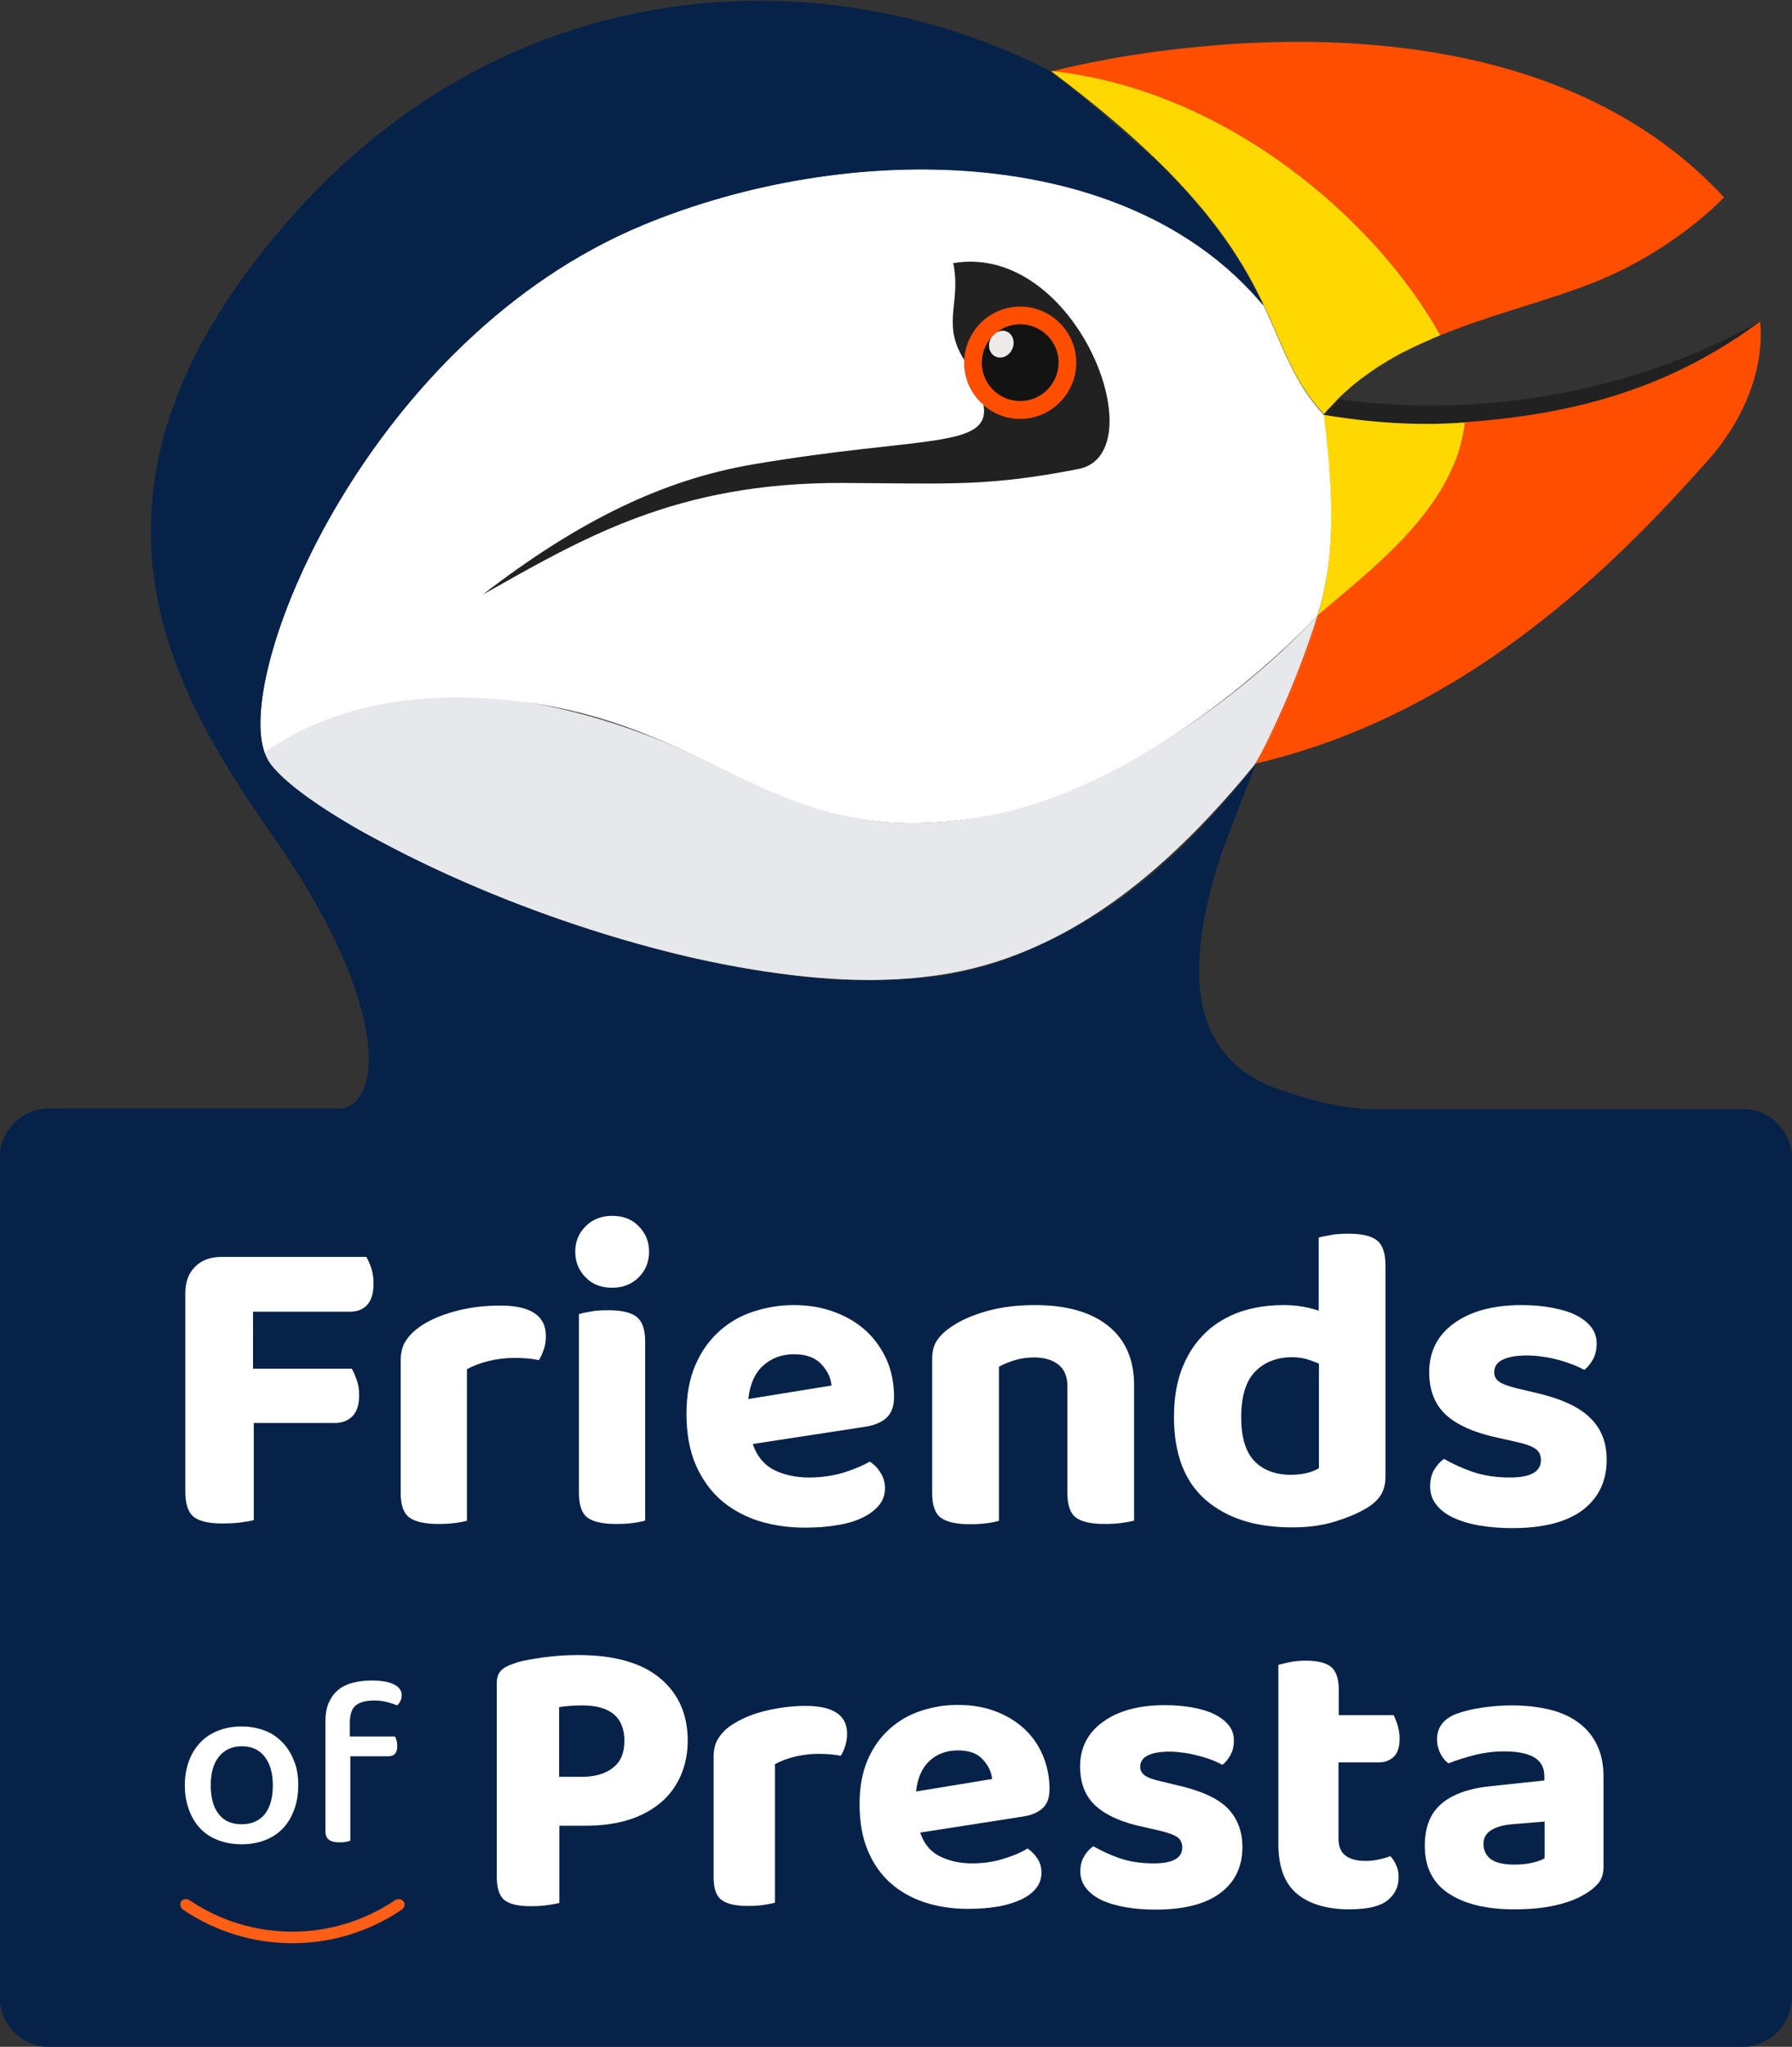 <?xml version="1.0" encoding="utf-8"?>
<!-- Generator: Adobe Illustrator 21.0.1, SVG Export Plug-In . SVG Version: 6.00 Build 0)  -->
<!DOCTYPE svg PUBLIC "-//W3C//DTD SVG 1.1//EN" "http://www.w3.org/Graphics/SVG/1.1/DTD/svg11.dtd">
<svg version="1.1" id="Calque_1" xmlns="http://www.w3.org/2000/svg" xmlns:xlink="http://www.w3.org/1999/xlink" x="0px" y="0px"
	 viewBox="0 0 733 837" enable-background="new 0 0 733 837" xml:space="preserve">
<rect x="0" y="0" width="733" height="837" fill="#333333" stroke="none"/>
<path fill="#072249" d="M430.4,29.4c-0.2,0-0.3,0-0.5-0.1c0,0,0.1,0,0.3-0.1C430.2,29.3,430.3,29.4,430.4,29.4z"/>
<g>
	<path fill="#E6E8EC" d="M539.1,251.6c0,0.2-0.5,2.2-1.4,5.4c0,0,0,0,0,0c-1.9,6.8-5.9,19.3-13,34.4l0,0
		c-3.4,7.3-7.2,14.5-11.5,21.3v0c-32.3,39.5-72.5,76-124.6,85.3c-28.6,5.1-58.1,2.5-86.5-2.5c0,0,0,0,0,0
		c-18.4-3.3-36.5-7.9-54.4-13.4c0,0,0,0,0,0c-31.8-9.8-63-22.4-92.3-38.1c-14.4-7.7-40.8-19.3-47.1-36
		c47.5-38.6,122.9-23.6,173.3-0.2c26.2,12.2,51.4,25.9,80.7,28.3c38.3,3.1,75.6-9.9,108.1-29.4C495.5,291.7,519,273,539.1,251.6z"/>
</g>
<path fill="#212121" d="M719.9,131.5l-9.8,6.9c0,0,0,0-0.1,0c-32.6,21.5-66.3,29.6-96.8,33c-6,0.7-11.8,1.2-17.5,1.5
	c0,0-0.1,0-0.1,0c-24.3,1.6-46.1-2.1-52.5-3.1c-0.2,0-0.4,0-0.5-0.1c-0.5-0.1-0.8-0.1-1.1-0.1c0,0,0,0,0,0l-0.1,0
	c0.4-0.5,0.8-1,1.2-1.4l1.2-1.3c1.2-1.3,2.4-2.6,3.6-3.8h0C569,166.5,643.2,174,719.9,131.5z"/>
<path fill="#FF4E00" d="M705.2,80.7c0,0-20,21.6-53.2,34.8c-17.1,6.8-36.7,11.7-55.6,18.8c-2.4,0.9-4.9,1.9-7.3,2.8
	C563.5,90.8,502.7,37,430.4,29.4h0c-0.2,0-0.3,0-0.5-0.1c0,0,0.1,0,0.3-0.1c2.7-0.7,26.5-6.9,60.2-10.1
	C551.7,13.2,646.1,16.8,705.2,80.7z"/>
<path fill="#FF4E00" d="M698.5,188.4c-17.1,19.2-39.2,42.8-66.8,64.6c-31.9,25.3-71.2,48.3-118.2,59.3c0,0,0.4-0.6,1-1.8
	c0-0.1,0.1-0.1,0.1-0.2c0,0,0,0,0,0c3.9-6.6,7.2-12.9,10-18.9l0,0c7.1-15.1,11.1-27.6,13-34.4c0,0,0,0,0,0c0.9-3.3,1.3-5.2,1.4-5.4
	c0,0-0.1,0-0.1,0.1c0.1-0.4,0.3-0.8,0.4-1.3c0.6-2.1,1.2-4.2,1.7-6.3c-0.6,2.5-1.2,5-2,7.4c18.2-15.6,43.7-34.8,54.9-59.9
	c2.7-6,4.5-12.3,5.3-18.9c-1.2,0.1-2.3,0.1-3.5,0.2c5.7-0.4,11.5-0.8,17.5-1.5c30.5-3.4,64.2-11.5,96.8-33c0,0,0,0,0.1,0
	c3.3-2.2,6.6-4.5,9.8-6.9C719.9,131.5,724.6,159,698.5,188.4z"/>
<path fill="#FF4E00" d="M539,251.6c0,0.2-0.5,2.2-1.4,5.4c0,0,0,0,0,0c-1.9,6.8-5.9,19.3-13,34.4l0,0c-2.8,6-6.2,12.3-10,18.9
	c3.6-6.7,15.1-29.1,24.3-58.6C539,251.7,539,251.6,539,251.6z"/>
<path fill="#FFD701" d="M599.2,172.8c-0.8,6.7-2.6,13-5.3,18.9c-11.2,25.1-36.7,44.3-54.9,59.9c0.8-2.5,1.4-5,2-7.4
	c0.1-0.5,0.2-1,0.3-1.5c4.8-21.3,3.5-45.5,0.1-73h0c0,0,0,0,0,0c0.2,0,0.6,0.1,1.1,0.1c0.2,0,0.3,0,0.5,0.1c6.4,1,28.2,4.6,52.5,3.1
	c0,0,0.1,0,0.1,0C596.9,172.9,598.1,172.8,599.2,172.8z"/>
<path fill="#FFD701" d="M589.1,137.1c-0.1,0-0.1,0.1-0.2,0.1c-1.6,0.6-3.1,1.3-4.6,2c-0.8,0.3-1.5,0.7-2.3,1c-0.7,0.3-1.3,0.6-2,0.9
	c-0.9,0.4-1.7,0.8-2.6,1.2c-0.8,0.4-1.5,0.8-2.2,1.1c-0.7,0.3-1.3,0.7-2,1c-0.1,0.1-0.3,0.1-0.4,0.2c-0.7,0.4-1.4,0.8-2,1.1
	c-0.6,0.3-1.2,0.7-1.9,1.1c-0.3,0.2-0.6,0.4-0.9,0.5c-0.4,0.2-0.8,0.5-1.2,0.8c-0.2,0.1-0.5,0.3-0.7,0.4c-0.6,0.4-1.2,0.7-1.8,1.1
	c-0.7,0.4-1.4,0.9-2.1,1.4c-0.9,0.6-1.8,1.2-2.7,1.9c-0.5,0.3-0.9,0.7-1.4,1c-0.6,0.5-1.2,0.9-1.9,1.4c0,0,0,0,0,0
	c-0.7,0.6-1.4,1.1-2.1,1.7c-0.2,0.1-0.3,0.3-0.5,0.4c-0.5,0.4-1.1,0.9-1.6,1.4c-0.7,0.6-1.5,1.3-2.2,1.9c-0.8,0.7-1.5,1.4-2.3,2.2h0
	c-1.2,1.2-2.4,2.5-3.6,3.8l-1.2,1.3c-0.4,0.5-0.8,1-1.2,1.4l0,0c-0.3-0.3-0.6-0.6-0.8-0.9l0,0c-0.2-0.2-0.3-0.4-0.5-0.6
	c-11.5-13-15.4-26.5-23.4-43.4c-7.7-16.2-19.1-35.4-44.8-60.2c0,0,0,0-0.1-0.1c-0.1,0-0.1-0.1-0.2-0.2c-0.1,0-0.1-0.1-0.2-0.1
	c-0.9-0.8-1.7-1.7-2.6-2.5c-10.2-9.6-22.5-19.9-37.5-31.2c-0.5-0.4-1-0.8-1.5-1.1c0.2,0,0.3,0,0.5,0h0
	C502.7,37,563.5,90.8,589.1,137.1z"/>
<path fill="#FFD701" d="M547.5,163.1l-4.8,5.1l1.2-1.3C545,165.6,546.2,164.3,547.5,163.1z"/>
<path fill="#FFD701" d="M589.1,137.1c-13.3,5.5-26.2,12.3-37.2,21.9c11-9.6,23.7-16.4,37-21.8C589,137.2,589.1,137.1,589.1,137.1
	C589.1,137.1,589.1,137.1,589.1,137.1z"/>
<path fill="#212121" d="M401.7,150.9c-1.4-8.6,4.4-16.7,12.9-18.1c8.6-1.4,16.7,4.4,18.1,12.9c1.4,8.6-4.3,16.7-12.9,18.1
	C411.3,165.3,403.2,159.5,401.7,150.9z"/>
<path fill="#212121" d="M441.1,191.8c-37.3,7.3-52.6,5.9-96.6,5.7c-68.3-0.2-106.3,22.8-147.1,45.7c39.8-30.7,74.3-47.1,110.6-53.3
	c68.6-11.7,97.3-6.2,94.3-24.3c5,4.3,11.8,6.5,18.8,5.3c12.5-2.1,20.9-13.9,18.8-26.4c-2.1-12.5-14-20.9-26.4-18.8
	c-10.8,1.8-18.6,11-19.1,21.6c-0.2-0.4-0.5-0.9-0.8-1.3c-8.2-14.3-0.4-22.5-3.7-38.3C440.5,99,473.2,185.6,441.1,191.8z"/>
<path fill="#141313" d="M419.9,163.8c-8.6,1.4-16.7-4.4-18.1-12.9c-1.4-8.6,4.4-16.7,12.9-18.1c8.6-1.4,16.7,4.4,18.1,12.9
	C434.2,154.2,428.4,162.4,419.9,163.8z"/>
<ellipse transform="matrix(0.419 -0.908 0.908 0.419 110.115 453.661)" fill="#EFEAEA" cx="409.6" cy="140.8" rx="5.6" ry="4.9"/>
<path fill="#FF4E00" d="M439.9,144.5c-2.1-12.5-14-20.9-26.4-18.8c-10.8,1.8-18.6,11-19.1,21.6c0,0,0,0,0,0c-0.1,1.6,0,3.2,0.3,4.9
	c0.9,5.5,3.7,10.2,7.6,13.5l0,0c5,4.3,11.8,6.5,18.8,5.3C433.6,168.8,442,157,439.9,144.5z M419.9,163.8
	c-8.6,1.4-16.7-4.4-18.1-12.9c-1.4-8.6,4.4-16.7,12.9-18.1c8.6-1.4,16.7,4.4,18.1,12.9C434.2,154.2,428.4,162.4,419.9,163.8z"/>
<path fill="#FFFFFF" d="M541.5,169.7L541.5,169.7L541.5,169.7L541.5,169.7c-0.3-0.3-0.6-0.6-0.8-0.9l0,0c-0.2-0.2-0.3-0.4-0.5-0.6
	c-11.5-13-15.4-26.5-23.4-43.4c-56-67.1-170.2-67.4-253.6-32.9C151.8,138.1,95.5,273.6,108.3,308c5.1-4.1,30.7-22.8,78.6-22.8
	c3.4,0,6.8,0.1,10.4,0.3c83.9,4.6,109.8,51.1,176.1,51.1c8.6,0,17.9-0.8,28.1-2.5c56.9-9.8,107.8-53.5,128.1-73l0,0
	c4.4-4.2,7.4-7.3,8.7-8.7l0,0c0.3-0.3,0.5-0.5,0.6-0.7c0.1-0.4,0.3-0.8,0.4-1.3c0.6-2.1,1.2-4.2,1.7-6.3c0.1-0.5,0.2-1,0.3-1.5
	C546.2,221.4,544.9,197.2,541.5,169.7z M441.1,191.8c-37.3,7.3-52.6,5.9-96.6,5.7c-68.3-0.2-106.3,22.8-147.1,45.7
	c39.8-30.7,74.3-47.1,110.6-53.3c68.6-11.7,97.3-6.2,94.3-24.3l0,0c-3.9-3.3-6.7-8-7.6-13.5c-0.3-1.7-0.4-3.3-0.3-4.9c0,0,0,0,0,0
	c-0.2-0.4-0.5-0.9-0.8-1.3c-8.2-14.3-0.4-22.5-3.7-38.3C440.5,99,473.2,185.6,441.1,191.8z"/>
<path fill="#072249" d="M733,473.8v342.7c0,11.4-9.2,20.6-20.6,20.6h-692c-11.4,0-20.6-9.2-20.6-20.6V473.8
	c0-11.4,9.2-20.6,20.6-20.6h119.9c9.8-2.3,13.7-16.8,7.6-39.9c-4.6-17.6-15-40.2-32.8-66.3c0,0,0,0,0-0.1c-0.8-1.2-1.6-2.4-2.5-3.6
	c-41.8-59.8-92.7-141.7,6.2-254.1C209-13.3,338.1-18.2,430.1,29.3c-0.2,0-0.3,0.1-0.3,0.1c0.5,0.4,1,0.7,1.5,1.1
	c14.7,11.2,36.6,30.6,40.1,33.8c0.1,0.1,0.1,0.1,0.2,0.1c0.1,0.1,0.2,0.2,0.2,0.2c0,0,0,0,0.1,0.1c25.7,24.7,37.1,44,44.8,60.2
	c-56-67.1-170.2-67.4-253.6-32.9C151.8,138.1,95.5,273.6,108.3,308c0.4,1.1,0.9,2.1,1.4,3c10.2,16.3,67.2,48.6,133.1,69.7
	c1.6,0.5,3.2,1,4.8,1.5c0,0,0,0,0,0c1.6,0.5,3.2,1,4.9,1.5c0.8,0.2,1.6,0.5,2.5,0.7c2.4,0.7,4.9,1.4,7.4,2.1s4.9,1.4,7.4,2
	c1.7,0.4,3.3,0.9,4.9,1.3c0.8,0.2,1.7,0.4,2.5,0.6c4.1,1,8.3,2,12.4,2.8c0.8,0.2,1.7,0.4,2.5,0.5c3.3,0.7,6.6,1.3,9.9,1.9
	c0,0,0,0,0,0c1.6,0.3,3.3,0.6,4.9,0.9h0c2.1,0.4,4.3,0.7,6.4,1c0.3,0,0.5,0.1,0.8,0.1c1.9,0.3,3.7,0.5,5.6,0.8
	c0.3,0,0.6,0.1,0.9,0.1c1.8,0.2,3.6,0.4,5.4,0.7c0.3,0,0.6,0.1,0.9,0.1c1.8,0.2,3.6,0.4,5.4,0.5c0.3,0,0.6,0.1,0.9,0.1
	c1.8,0.1,3.6,0.3,5.3,0.4c0.3,0,0.6,0,0.9,0.1c1.8,0.1,3.6,0.2,5.3,0.3c0.3,0,0.6,0,0.8,0c1.8,0.1,3.5,0.1,5.3,0.2
	c0.3,0,0.5,0,0.8,0c0.6,0,1.3,0,2,0c0.9,0,1.7,0,2.6,0c0.3,0,0.7,0,1,0c1.2,0,2.5,0,3.8-0.1h0.1c1.2,0,2.4-0.1,3.7-0.1h0.2
	c1.2-0.1,2.4-0.1,3.7-0.2c1.2-0.1,2.4-0.2,3.6-0.2c0.1,0,0.1,0,0.1,0c1-0.1,2-0.2,3-0.3c0.4,0,0.9-0.1,1.3-0.1
	c0.9-0.1,1.9-0.2,2.8-0.3c0.1,0,0.3,0,0.4,0c0.9-0.1,1.7-0.2,2.6-0.3c0.5-0.1,1-0.1,1.6-0.2c1.5-0.2,3.1-0.5,4.6-0.7
	c2.9-0.5,5.8-1.1,8.6-1.8c1.1-0.3,2.2-0.6,3.4-0.9c3.9-1,7.7-2.2,11.3-3.6c32.8-12.4,56.3-30.4,75-49.3c2.7-2.7,5.3-5.4,7.8-8.1
	c6.7-7.3,12.8-14.5,18.5-21.6c0,0,0,0,0,0c0.1-0.1,0.2-0.3,0.3-0.4c-0.3,0.8-12.9,33-13.6,35.3c-12,35.6-20.1,82.9,23.5,97.6
	c7.1,2.4,20.4,7,36.4,8h152.7C723.8,453.3,733,462.5,733,473.8z"/>
<path fill="#FFFFFF" d="M149.9,514.1c0.7,1.2,1.4,2.7,2,4.6c0.6,1.9,0.9,4,0.9,6.2c0,3.9-0.9,6.8-2.6,8.7c-1.7,1.9-4.1,2.8-7.2,2.8
	h-39.5v23.3h40.4c0.7,1.3,1.4,2.8,2,4.6c0.7,1.8,1,3.9,1,6.2c0,3.9-0.9,6.8-2.7,8.6c-1.8,1.8-4.2,2.8-7.1,2.8h-33.3v39.7
	c-1.3,0.4-3.1,0.7-5.5,1c-2.4,0.3-4.9,0.4-7.5,0.4c-5.6,0-9.5-1-11.7-2.8c-2.2-1.9-3.3-5.3-3.3-10.3v-81.1c0-4.5,1.3-8.1,4-10.8
	c2.7-2.7,6.3-4,10.8-4H149.9z"/>
<path fill="#FFFFFF" d="M191.2,621.8c-1.2,0.4-2.8,0.7-5,1c-2.1,0.3-4.5,0.4-7.1,0.4c-5.3,0-9.2-0.9-11.6-2.6
	c-2.4-1.7-3.6-5.1-3.6-10.1v-54.3c0-3.3,0.8-6.2,2.5-8.5c1.7-2.4,4-4.4,6.9-6.2c3.9-2.4,8.6-4.2,14.1-5.6c5.5-1.4,11.3-2,17.4-2
	c12.3,0,18.5,4.2,18.5,12.5c0,2-0.3,3.9-0.9,5.5c-0.6,1.7-1.2,3.1-2,4.3c-2.7-0.6-6.1-0.9-10-0.9c-3.4,0-6.9,0.4-10.3,1.2
	c-3.4,0.8-6.5,2-9.1,3.4V621.8z"/>
<path fill="#FFFFFF" d="M235.3,511.8c0-4,1.4-7.5,4.2-10.3c2.8-2.8,6.4-4.3,10.9-4.3c4.5,0,8.2,1.4,10.9,4.3
	c2.8,2.8,4.2,6.3,4.2,10.3c0,4.2-1.4,7.7-4.2,10.5c-2.8,2.8-6.4,4.3-10.9,4.3c-4.5,0-8.2-1.4-10.9-4.3
	C236.7,519.5,235.3,516,235.3,511.8z M263.9,621.8c-1.2,0.4-2.8,0.7-5,1c-2.1,0.3-4.5,0.4-7.1,0.4c-5.3,0-9.2-0.9-11.5-2.6
	c-2.3-1.7-3.5-5.1-3.5-10.1v-73.1c1.2-0.4,2.8-0.7,5-1.1c2.1-0.4,4.5-0.5,7.1-0.5c5.3,0,9.2,0.9,11.5,2.7c2.3,1.8,3.5,5.2,3.5,10.1
	V621.8z"/>
<path fill="#FFFFFF" d="M307.9,590.5c1.7,5,4.6,8.5,8.7,10.6c4.2,2.1,9,3.1,14.4,3.1c5,0,9.7-0.7,14.1-2c4.4-1.4,7.9-2.9,10.7-4.5
	c1.8,1.2,3.3,2.7,4.4,4.6c1.2,1.9,1.8,4,1.8,6.2c0,2.7-0.8,5.1-2.5,7.1c-1.7,2-3.9,3.7-6.9,5.1c-2.9,1.4-6.3,2.4-10.3,3
	c-4,0.7-8.3,1-13.1,1c-7,0-13.5-1-19.4-2.9c-5.9-2-11-4.9-15.3-8.7c-4.3-3.9-7.6-8.7-10.1-14.5c-2.4-5.8-3.6-12.6-3.6-20.5
	c0-7.6,1.2-14.2,3.6-19.8c2.4-5.6,5.7-10.2,9.8-13.9c4.1-3.7,8.8-6.4,14.1-8.1c5.3-1.7,10.7-2.6,16.3-2.6c6.1,0,11.6,0.9,16.6,2.8
	c5,1.8,9.4,4.4,13,7.7c3.6,3.3,6.4,7.3,8.5,11.9c2,4.6,3,9.7,3,15.1c0,3.8-1,6.6-3,8.5c-2,1.9-4.9,3.1-8.5,3.7L307.9,590.5z
	 M324.8,553.8c-5.1,0-9.3,1.6-12.7,4.7c-3.4,3.1-5.4,7.7-6,13.6l34-5.5c-0.2-3.1-1.6-6-4.1-8.7C333.5,555.2,329.8,553.8,324.8,553.8
	z"/>
<path fill="#FFFFFF" d="M433,558.1c-2.5-2-5.8-3-10-3c-2.8,0-5.5,0.4-7.8,1.1c-2.4,0.7-4.6,1.6-6.6,2.7v63c-1.2,0.4-2.8,0.7-5,1
	c-2.1,0.3-4.5,0.4-7.1,0.4c-5.3,0-9.2-0.9-11.6-2.6c-2.4-1.7-3.6-5.1-3.6-10.1v-55c0-3.1,0.7-5.6,2-7.5c1.3-1.9,3.1-3.7,5.5-5.3
	c3.8-2.7,8.7-4.9,14.7-6.6c6-1.7,12.6-2.5,19.8-2.5c12.9,0,22.9,2.8,30,8.5c7.1,5.7,10.6,13.8,10.6,24.4v55.2c-1.3,0.4-3,0.7-5.2,1
	c-2.1,0.3-4.5,0.4-7.1,0.4c-5.3,0-9.2-0.9-11.5-2.6c-2.3-1.7-3.5-5.1-3.5-10.1v-43.2C436.7,563.2,435.5,560.1,433,558.1z"/>
<path fill="#FFFFFF" d="M525,533.7c2.7,0,5.3,0.2,7.7,0.6c2.4,0.4,4.7,1,6.7,1.7v-29.9c1.3-0.4,3-0.7,5.2-1.1
	c2.1-0.4,4.5-0.5,7.1-0.5c5.3,0,9.2,0.9,11.5,2.7s3.5,5.2,3.5,10.1V604c0,2.8-0.6,5.2-1.8,7.2c-1.2,2-3.1,3.8-5.7,5.4
	c-3.3,2-7.6,3.9-12.8,5.5c-5.2,1.7-11.2,2.5-18,2.5c-14.9,0-26.7-3.8-35.3-11.3c-8.6-7.5-12.9-18.8-12.9-33.9
	c0-7.8,1.2-14.6,3.5-20.3c2.3-5.7,5.5-10.4,9.5-14.2c4-3.8,8.8-6.6,14.2-8.5C512.8,534.6,518.7,533.7,525,533.7z M539.6,557.7
	c-1.5-0.7-3.2-1.3-5.1-1.9c-1.8-0.5-3.8-0.8-5.8-0.8c-6.4,0-11.5,2-15.3,5.9c-3.8,3.9-5.7,10.1-5.7,18.7c0,8.2,1.8,14.1,5.4,17.9
	c3.6,3.7,8.6,5.6,15,5.6c2.5,0,4.7-0.3,6.7-0.8c2-0.5,3.5-1.2,4.7-1.9V557.7z"/>
<path fill="#FFFFFF" d="M657.2,596.9c0,8.8-3.3,15.6-9.8,20.6c-6.5,4.9-16.1,7.4-28.8,7.4c-5,0-9.5-0.4-13.6-1.1
	c-4.1-0.7-7.6-1.8-10.6-3.2c-3-1.4-5.3-3.2-6.9-5.3c-1.7-2.1-2.5-4.6-2.5-7.5c0-2.6,0.5-4.8,1.6-6.7c1.1-1.8,2.4-3.4,4.1-4.5
	c3.4,2,7.4,3.8,11.7,5.3c4.4,1.5,9.5,2.3,15.3,2.3c8.4,0,12.6-2.4,12.6-7.1c0-2-0.7-3.6-2.2-4.6c-1.5-1.1-4-2-7.6-2.8l-7.1-1.6
	c-9.7-2-17-5.1-21.7-9.3c-4.7-4.2-7.1-10.1-7.1-17.7c0-8.4,3.4-15.1,10.2-20c6.8-4.9,16-7.4,27.5-7.4c4.3,0,8.3,0.3,12.1,1
	c3.8,0.7,7.1,1.6,9.8,2.9c2.7,1.3,4.9,2.9,6.5,4.9c1.6,2,2.4,4.2,2.4,6.9c0,2.4-0.5,4.5-1.4,6.3c-1,1.8-2.2,3.4-3.7,4.5
	c-1-0.6-2.3-1.2-4.2-2c-1.8-0.7-3.8-1.4-6-2c-2.1-0.6-4.4-1.1-6.8-1.4c-2.4-0.4-4.6-0.5-6.6-0.5c-4.2,0-7.4,0.6-9.7,1.7
	c-2.3,1.1-3.5,2.8-3.5,5.1c0,1.7,0.7,3,2,3.9c1.3,1,3.7,1.8,7.1,2.7l6.8,1.6c10.8,2.4,18.5,5.8,23.1,10.3
	C654.9,584,657.2,589.8,657.2,596.9z"/>
<path fill="#FFFFFF" d="M122,730.1c0,3.7-0.6,7.1-1.7,10c-1.1,3-2.6,5.5-4.6,7.6c-2,2.1-4.4,3.7-7.3,4.8c-2.9,1.1-6,1.7-9.6,1.7
	c-3.5,0-6.7-0.6-9.6-1.7c-2.9-1.1-5.3-2.7-7.3-4.8c-2-2.1-3.5-4.6-4.6-7.6c-1.1-3-1.7-6.3-1.7-10c0-3.7,0.6-7.1,1.7-10
	c1.1-3,2.7-5.5,4.7-7.6c2-2.1,4.5-3.7,7.3-4.8c2.9-1.1,6-1.7,9.5-1.7c3.4,0,6.6,0.6,9.5,1.7c2.9,1.1,5.3,2.8,7.3,4.9
	c2,2.1,3.6,4.6,4.7,7.6C121.5,723,122,726.4,122,730.1z M98.9,714.1c-3.9,0-7,1.4-9.3,4.2c-2.3,2.8-3.4,6.7-3.4,11.8
	c0,5.1,1.1,9,3.3,11.8c2.2,2.8,5.3,4.1,9.4,4.1c4,0,7.2-1.4,9.4-4.1c2.2-2.8,3.3-6.7,3.3-11.8c0-5-1.1-8.9-3.4-11.8
	C106,715.5,102.9,714.1,98.9,714.1z"/>
<path fill="#FFFFFF" d="M143.1,710.1h18.4c0.3,0.4,0.5,0.9,0.7,1.6c0.2,0.7,0.3,1.5,0.3,2.4c0,2.7-1.2,4.1-3.7,4.1h-15.5v34.5
	c-0.5,0.2-1.1,0.4-1.9,0.5c-0.8,0.2-1.7,0.2-2.7,0.2c-1.9,0-3.3-0.4-4.2-1.1c-0.9-0.7-1.4-1.9-1.4-3.6v-44.5c0-3,0.4-5.6,1.3-7.7
	c0.9-2.1,2.1-3.9,3.8-5.3c1.6-1.4,3.6-2.4,5.9-3c2.3-0.6,4.9-1,7.7-1c4,0,7.1,0.5,9.3,1.6c2.1,1,3.2,2.5,3.2,4.4
	c0,0.9-0.2,1.7-0.5,2.4c-0.4,0.7-0.8,1.3-1.3,1.8c-1.2-0.5-2.7-1-4.3-1.4c-1.6-0.4-3.3-0.6-5-0.6c-3.6,0-6.2,0.7-7.8,2.1
	c-1.6,1.4-2.3,3.8-2.3,7V710.1z"/>
<path fill="#FFFFFF" d="M228.8,746.7v31.5c-1.2,0.3-2.9,0.6-5.1,0.9c-2.2,0.3-4.5,0.4-6.8,0.4c-5.1,0-8.7-0.9-10.7-2.6
	c-2-1.7-3-4.9-3-9.5v-79.1c0-2.2,0.6-3.9,1.7-5.1c1.1-1.2,2.8-2.1,5-2.8c1.7-0.7,3.7-1.2,6-1.6c2.2-0.4,4.5-0.8,6.8-1.1
	c2.3-0.3,4.7-0.5,7-0.7c2.3-0.1,4.5-0.2,6.6-0.2c14.8,0,26,3.1,33.6,9.4c7.6,6.3,11.4,14.8,11.4,25.7c0,5.2-1,10-2.9,14.3
	c-1.9,4.3-4.6,8-8.2,11c-3.6,3-8,5.4-13.1,7c-5.2,1.6-11,2.4-17.5,2.4H228.8z M238,726.6c5.3,0,9.6-1.2,12.7-3.7
	c3.2-2.4,4.7-6.1,4.7-11c0-9.7-5.8-14.5-17.3-14.5c-2,0-3.7,0.1-5.1,0.2c-1.5,0.1-2.9,0.3-4.3,0.5v28.5H238z"/>
<path fill="#FFFFFF" d="M316.9,778.1c-1.1,0.3-2.6,0.6-4.6,0.9c-2,0.3-4.1,0.4-6.5,0.4c-4.9,0-8.4-0.8-10.6-2.4
	c-2.2-1.6-3.3-4.6-3.3-9.2v-49.7c0-3,0.8-5.7,2.3-7.8c1.5-2.2,3.6-4.1,6.4-5.7c3.6-2.2,7.9-3.9,13-5.1c5.1-1.2,10.4-1.9,15.9-1.9
	c11.3,0,17,3.8,17,11.4c0,1.8-0.3,3.5-0.8,5.1c-0.5,1.5-1.1,2.8-1.8,3.9c-2.5-0.5-5.5-0.8-9.1-0.8c-3.2,0-6.3,0.4-9.5,1.1
	c-3.2,0.8-5.9,1.8-8.3,3.1V778.1z"/>
<path fill="#FFFFFF" d="M376.4,749.4c1.5,4.6,4.2,7.8,8,9.7c3.8,1.9,8.2,2.9,13.2,2.9c4.6,0,8.9-0.6,12.9-1.9c4-1.2,7.3-2.6,9.8-4.2
	c1.6,1.1,3,2.5,4.1,4.2c1.1,1.7,1.6,3.6,1.6,5.7c0,2.5-0.8,4.7-2.3,6.5c-1.5,1.8-3.6,3.4-6.3,4.6c-2.7,1.2-5.8,2.2-9.5,2.8
	c-3.6,0.6-7.6,0.9-12,0.9c-6.4,0-12.3-0.9-17.8-2.7c-5.4-1.8-10.1-4.5-14-8c-3.9-3.5-7-8-9.2-13.3c-2.2-5.3-3.3-11.6-3.3-18.8
	c0-7,1.1-13,3.3-18.1c2.2-5.1,5.2-9.3,9-12.7c3.8-3.4,8-5.8,12.9-7.4c4.8-1.6,9.8-2.4,14.9-2.4c5.5,0,10.6,0.8,15.2,2.5
	c4.6,1.7,8.6,4.1,11.9,7.1c3.3,3,5.9,6.7,7.7,10.9c1.8,4.2,2.8,8.9,2.8,13.9c0,3.5-0.9,6.1-2.8,7.8c-1.8,1.7-4.5,2.9-7.8,3.4
	L376.4,749.4z M391.9,715.8c-4.7,0-8.6,1.4-11.7,4.3c-3.1,2.9-4.9,7-5.5,12.5l31.1-5.1c-0.2-2.8-1.5-5.5-3.8-8
	C399.9,717.1,396.5,715.8,391.9,715.8z"/>
<path fill="#FFFFFF" d="M508.2,755.3c0,8-3,14.3-9,18.8c-6,4.5-14.8,6.8-26.4,6.8c-4.6,0-8.7-0.3-12.5-1c-3.8-0.7-7-1.6-9.7-2.9
	c-2.7-1.3-4.8-2.9-6.4-4.9c-1.5-2-2.3-4.2-2.3-6.8c0-2.4,0.5-4.4,1.5-6.1c1-1.7,2.2-3.1,3.8-4.2c3.2,1.8,6.7,3.5,10.8,4.9
	c4,1.4,8.7,2.1,14,2.1c7.7,0,11.6-2.2,11.6-6.5c0-1.8-0.7-3.3-2-4.2c-1.4-1-3.7-1.8-6.9-2.6l-6.5-1.5c-8.9-1.8-15.5-4.7-19.9-8.6
	c-4.3-3.9-6.5-9.3-6.5-16.2c0-7.7,3.1-13.8,9.4-18.3c6.2-4.5,14.6-6.8,25.2-6.8c3.9,0,7.6,0.3,11.1,0.9c3.5,0.6,6.5,1.5,9,2.7
	c2.5,1.2,4.5,2.7,6,4.5c1.5,1.8,2.2,3.9,2.2,6.3c0,2.2-0.4,4.1-1.3,5.8c-0.9,1.7-2,3.1-3.4,4.2c-0.9-0.5-2.1-1.1-3.8-1.8
	c-1.7-0.7-3.5-1.2-5.5-1.8c-2-0.5-4-1-6.2-1.3c-2.2-0.3-4.2-0.5-6-0.5c-3.8,0-6.8,0.5-8.9,1.5c-2.1,1-3.2,2.6-3.2,4.6
	c0,1.5,0.6,2.7,1.8,3.6c1.2,0.9,3.4,1.7,6.5,2.4l6.2,1.5c9.9,2.2,17,5.3,21.2,9.5C506.1,743.5,508.2,748.8,508.2,755.3z"/>
<path fill="#FFFFFF" d="M550.6,759c2,1.4,4.7,2,8.2,2c1.6,0,3.4-0.2,5.2-0.6c1.8-0.4,3.4-0.8,4.7-1.4c1,1.1,1.8,2.3,2.4,3.8
	c0.7,1.4,1,3,1,4.9c0,3.8-1.5,6.9-4.5,9.4c-3,2.4-8.2,3.7-15.6,3.7c-9.1,0-16.3-2.1-21.4-6.3c-5.1-4.2-7.7-11-7.7-20.5v-73.2
	c1.2-0.3,2.8-0.7,4.7-1.1c2-0.4,4.1-0.6,6.4-0.6c4.8,0,8.2,0.8,10.4,2.5c2.1,1.7,3.2,4.8,3.2,9.2v10.6h22.5c0.5,1.1,1.1,2.5,1.6,4.2
	c0.5,1.7,0.8,3.5,0.8,5.3c0,3.5-0.8,6-2.4,7.5c-1.6,1.5-3.6,2.3-6.1,2.3h-16.5v31.6C547.6,755.4,548.6,757.6,550.6,759z"/>
<path fill="#FFFFFF" d="M618.4,697.4c5.7,0,10.8,0.6,15.4,1.7c4.6,1.1,8.6,2.9,11.8,5.3c3.3,2.4,5.8,5.4,7.6,9.1
	c1.8,3.7,2.7,8,2.7,13v36.9c0,2.8-0.7,5.1-2.2,6.8c-1.5,1.7-3.2,3.1-5.3,4.3c-3.4,2.1-7.5,3.6-12.4,4.7c-4.9,1.1-10.4,1.6-16.6,1.6
	c-11.2,0-20.1-2.1-26.7-6.4c-6.6-4.3-9.9-10.8-9.9-19.6c0-7.5,2.2-13.2,6.7-17.1c4.5-3.9,11.3-6.4,20.5-7.3l21.7-2.3v-1.8
	c0-3.5-1.4-6-4.2-7.7c-2.8-1.6-6.9-2.4-12.2-2.4c-4.1,0-8.2,0.5-12.1,1.5c-4,1-7.5,2.1-10.7,3.4c-1.3-0.9-2.4-2.2-3.3-4
	c-0.9-1.8-1.4-3.7-1.4-5.8c0-4.8,2.5-8.2,7.5-10.3c3.2-1.2,6.8-2.1,11-2.7C610.3,697.7,614.4,697.4,618.4,697.4z M619.4,762.5
	c2.4,0,4.8-0.2,7.1-0.7c2.3-0.5,4.1-1.1,5.3-1.9v-15l-13.4,1.1c-3.5,0.3-6.3,1.1-8.4,2.4c-2.1,1.3-3.2,3.1-3.2,5.6
	c0,2.6,1,4.7,2.9,6.2C611.7,761.7,614.9,762.5,619.4,762.5z"/>
<path fill="#FF5E17" d="M164.2,781c-26.9,18.2-62.3,18.2-89.2,0c-1.3-0.9-1.6-2.4-0.9-3.5c0.8-1,2.3-1.2,3.5-0.4
	c25.3,17.1,58.6,17.1,83.9,0c1.2-0.8,2.7-0.6,3.5,0.4C165.9,778.6,165.5,780.2,164.2,781z"/>
</svg>
